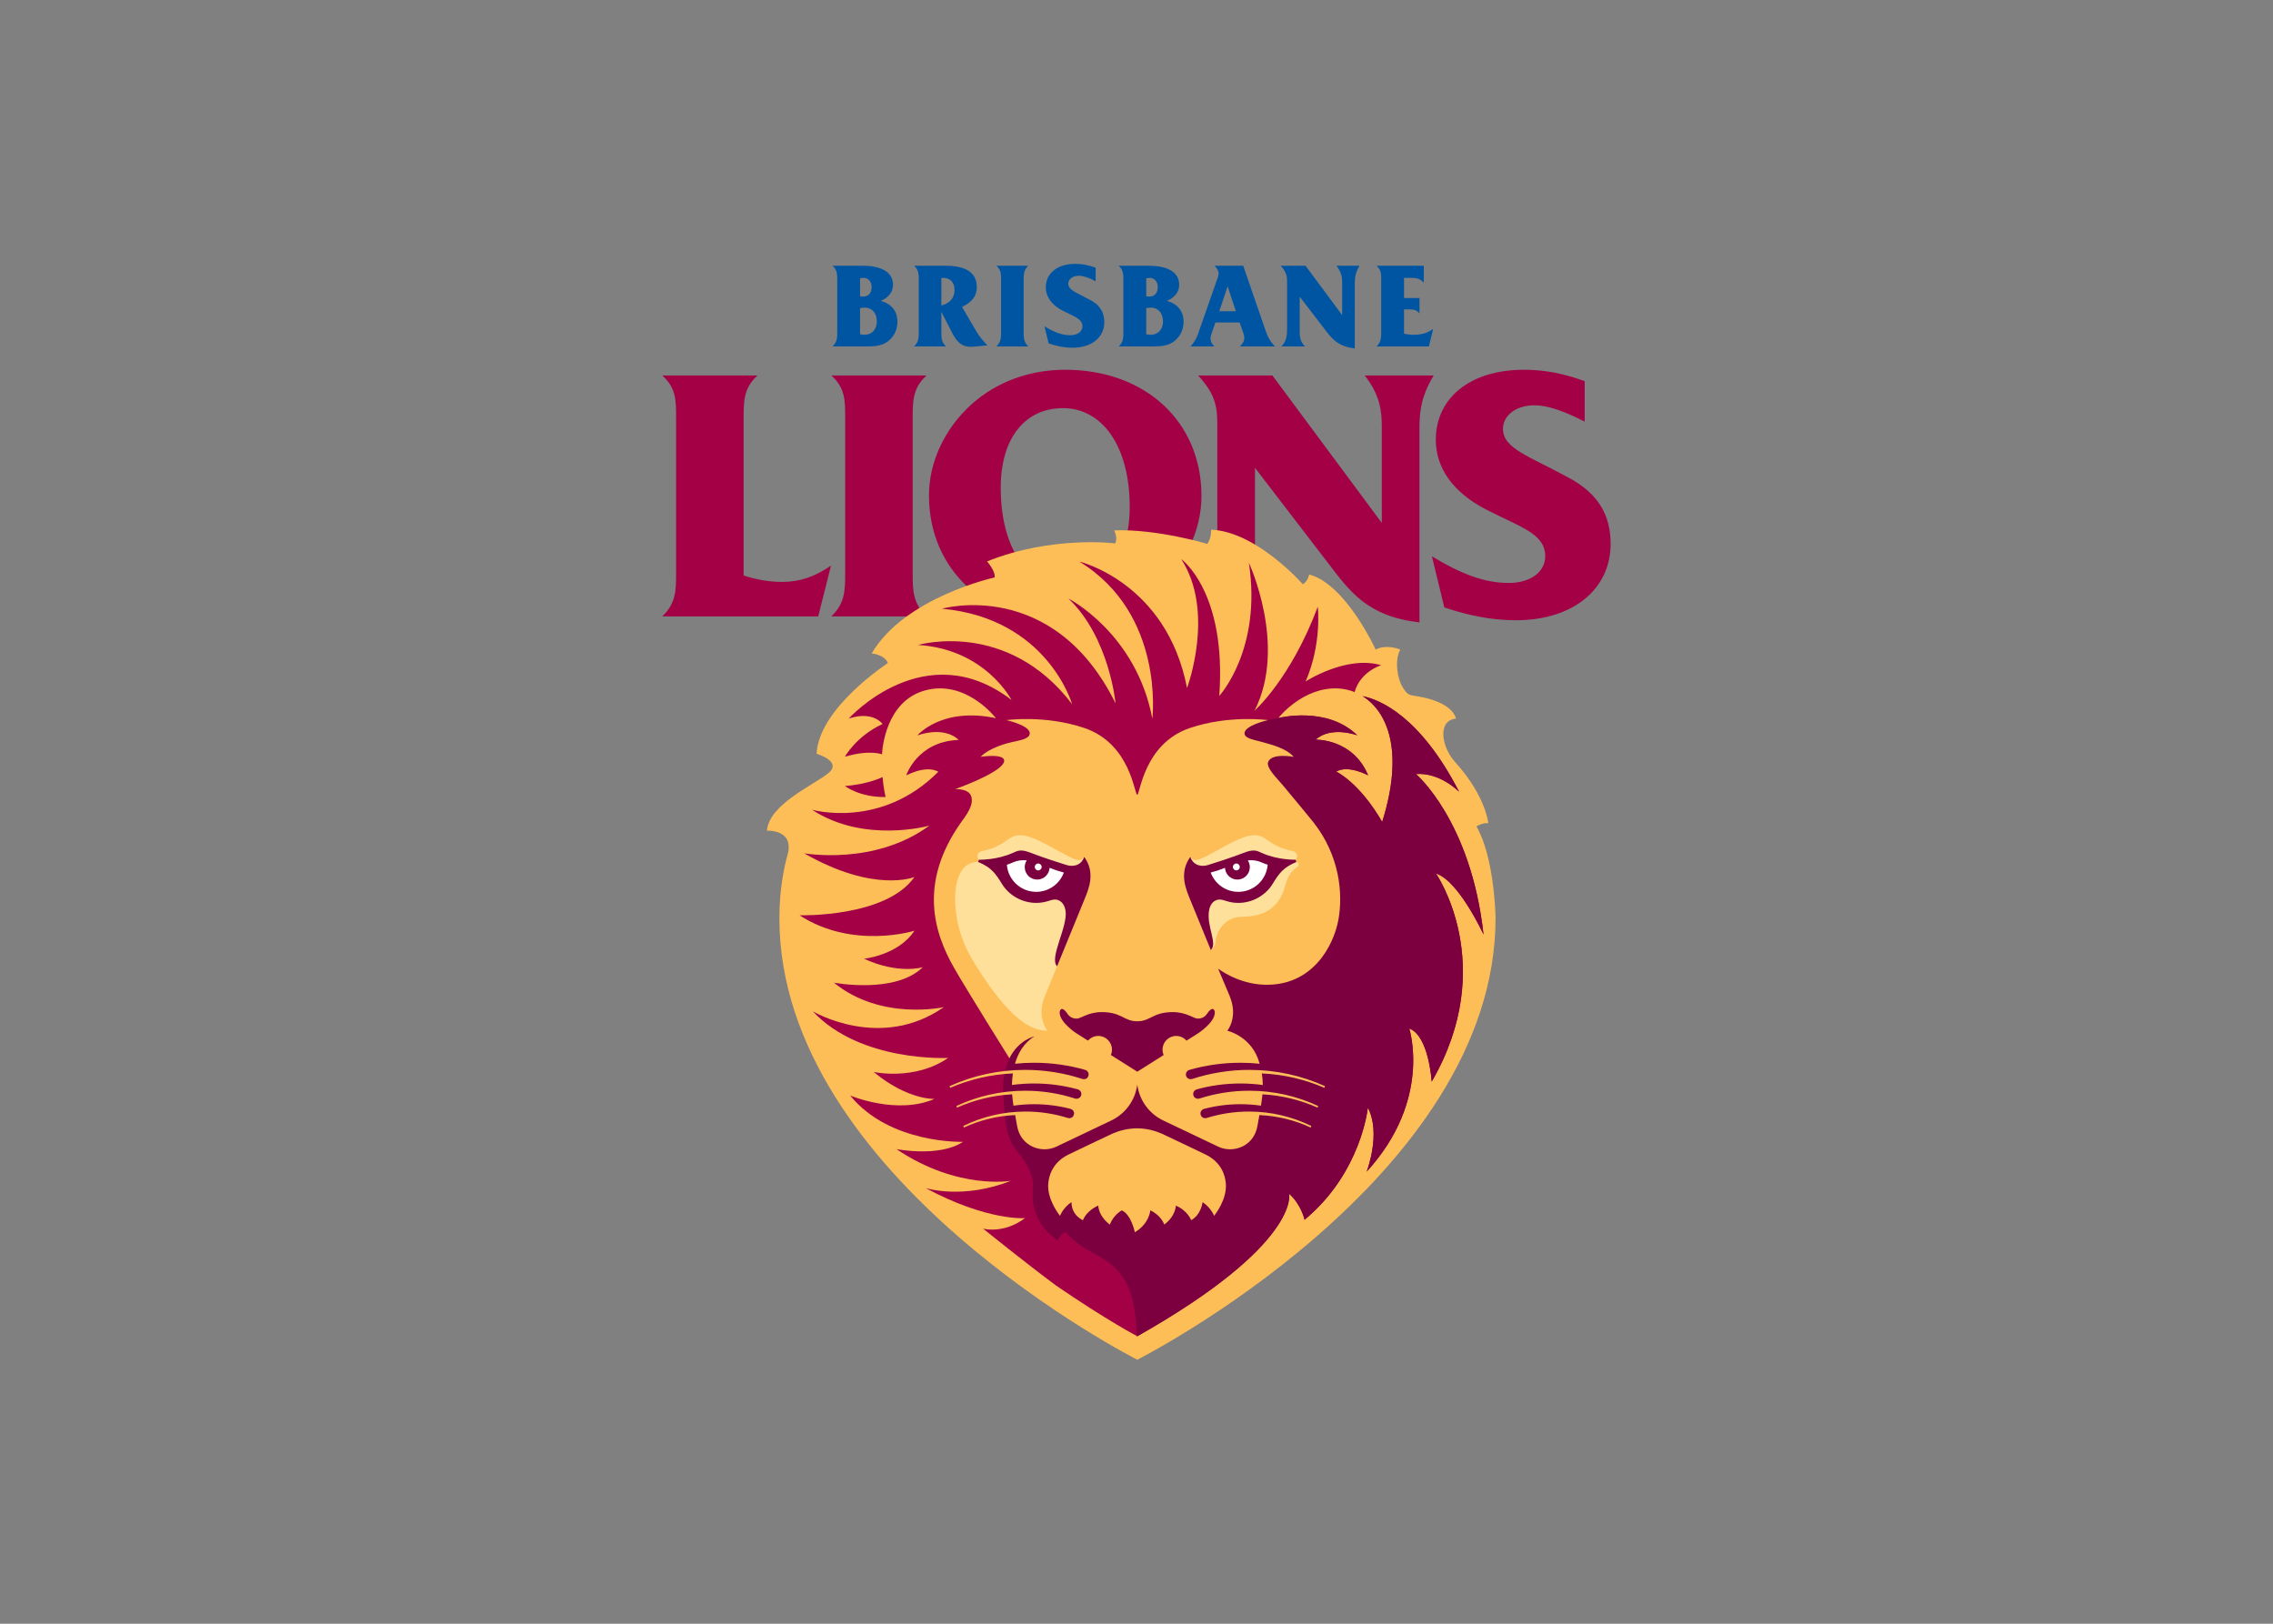 <svg clip-rule="evenodd" fill-rule="evenodd" stroke-linejoin="round" stroke-miterlimit="2" viewBox="0 0 560 400" xmlns="http://www.w3.org/2000/svg"><rect x="0" y="0" width="560" height="400" fill="#808080" stroke="none"/><g transform="matrix(1.107 0 0 1.107 163.156 65)"><g fill-rule="nonzero"><path d="m3.084 68.956v-34.713c0-3.876 0-6.644-3.083-9.409h21.192c-3.007 2.766-3.083 5.533-3.083 9.409l-.001 35.107c2.926.951 5.691 1.424 8.618 1.424 3.952 0 7.276-1.186 10.833-3.635l-2.845 11.303h-34.714c3.006-2.844 3.083-5.692 3.083-9.486" fill="#a30046"/><path d="m58.818 78.442h-21.189c3.004-2.845 3.084-5.693 3.084-9.486v-34.713c0-3.876 0-6.643-3.084-9.409h21.189c-3.002 2.766-3.082 5.533-3.082 9.409v34.713c0 3.793.079 6.642 3.082 9.486" fill="#a30046"/><path d="m59.363 51.558c0-7.352 3.397-14.863 9.569-20.399 5.535-4.901 12.807-7.593 20.712-7.593 17.954 0 30.365 11.626 30.365 28.073 0 7.352-3.399 15.022-9.566 20.478-5.535 4.983-12.81 7.592-20.798 7.592-17.79-.001-30.282-11.782-30.282-28.151m30.76 20.323c8.302 0 13.915-6.327 13.915-17.793 0-13.6-6.165-21.981-14.862-21.981-8.145 0-13.842 6.328-13.842 17.711-.001 13.68 6.167 22.063 14.789 22.063" fill="#a30046"/><path d="m123.536 65v-28.783c0-3.792-.077-6.878-4.271-11.384h16.524l24.354 32.815v-21.19c0-3.64-.313-7.12-3.795-11.625l15.341.001c-2.924 4.823-3.163 8.378-3.163 11.86v43.094c-11.625-1.345-15.494-6.881-20.4-13.285l-16.21-21.112v22.772c0 4.112.317 7.117 3.561 10.28h-15.66c3.719-4.034 3.719-7.826 3.719-13.443" fill="#a30046"/><path d="m188.372 71.011c5.06 0 8.144-2.609 8.145-5.933 0-5.059-5.533-6.481-13.047-10.355-7.434-3.796-11.306-9.252-11.306-15.579 0-9.092 7.354-15.578 19.686-15.578 4.587 0 8.86.872 13.445 2.532v9.012c-4.507-2.291-8.146-3.636-11.152-3.636-4.271 0-7.034 2.373-7.034 5.22 0 4.428 5.693 6.008 14.945 11.071 6.168 3.398 9.014 8.062 9.014 14.547 0 10.043-8.306 16.999-21.111 16.999-5.3 0-10.438-1.028-15.896-2.846l-2.766-11.388c6.242 3.799 11.541 5.934 17.077 5.934" fill="#a30046"/><path d="m38.946 15.195v-11.621c0-1.298-.027-2.225-1.031-3.15h6.669c4.5 0 6.778 1.588 6.778 4.236 0 1.562-.926 2.806-2.7 3.573 2.408.714 3.681 2.303 3.681 4.686 0 1.403-.504 2.701-1.43 3.706-1.378 1.458-2.966 1.748-5.27 1.748h-7.728c1.004-.953 1.031-1.905 1.031-3.178m5.798-7.915c1.138 0 1.851-.793 1.851-2.144 0-1.139-.713-2.013-1.799-2.013-.134 0-.397.026-.766.08v4.024c.317.053.554.053.714.053m.343 8.499c1.589 0 2.675-1.245 2.675-2.938 0-1.907-1.086-3.099-2.702-3.099-.238 0-.583.054-1.031.105v5.826c.503.079.847.106 1.058.106" fill="#0055a3"/><path d="m56.055 18.373c1.006-.953 1.033-1.905 1.033-3.178v-11.621c0-1.298 0-2.225-1.033-3.15h6.989c4.635 0 6.964 1.562 6.964 4.792 0 1.933-1.06 3.31-3.284 4.368l3.256 5.561c.502.846 1.271 1.852 2.383 2.99l-2.992.292c-.238.027-.476.027-.715.027-1.986 0-3.044-.98-4.209-3.231l-2.329-4.552v4.526c0 1.272.026 2.225 1.031 3.178h-7.094zm9.001-12.576c0-1.642-.953-2.673-2.542-2.673-.132 0-.264 0-.396.025v6.117c1.932-.504 2.938-1.722 2.938-3.469" fill="#0055a3"/><path d="m81.471 18.373h-7.096c1.008-.953 1.034-1.905 1.034-3.178v-11.621c0-1.298 0-2.224-1.034-3.151h7.096c-1.007.927-1.033 1.853-1.033 3.151v11.621c0 1.273.025 2.225 1.033 3.178" fill="#0055a3"/><path d="m90.79 15.884c1.694 0 2.727-.874 2.727-1.984 0-1.695-1.853-2.172-4.368-3.469-2.487-1.271-3.786-3.098-3.786-5.215-.001-3.046 2.462-5.216 6.593-5.216 1.534 0 2.963.292 4.5.846v3.02c-1.508-.77-2.727-1.219-3.732-1.219-1.43 0-2.356.793-2.356 1.747 0 1.482 1.906 2.012 5.003 3.707 2.064 1.139 3.018 2.701 3.018 4.871 0 3.363-2.778 5.691-7.067 5.691-1.775 0-3.496-.343-5.322-.953l-.927-3.811c2.09 1.269 3.863 1.985 5.717 1.985" fill="#0055a3"/><path d="m102.631 15.195v-11.621c0-1.298-.027-2.225-1.033-3.15h6.672c4.501 0 6.777 1.588 6.777 4.236 0 1.562-.926 2.806-2.7 3.573 2.411.714 3.679 2.303 3.679 4.686 0 1.403-.501 2.701-1.427 3.706-1.378 1.458-2.965 1.748-5.27 1.748h-7.731c1.006-.953 1.033-1.905 1.033-3.178m5.8-7.915c1.138 0 1.854-.793 1.854-2.144 0-1.139-.716-2.013-1.8-2.013-.134 0-.399.026-.769.08v4.024c.316.053.555.053.715.053m.342 8.499c1.589 0 2.675-1.245 2.675-2.938 0-1.907-1.086-3.099-2.701-3.099-.238 0-.581.054-1.031.105v5.826c.503.079.846.106 1.057.106" fill="#0055a3"/><path d="m119.211 15.698 4.21-12.045c.16-.478.398-.927.398-1.51 0-.608-.318-1.084-.874-1.72h6.354l5.083 14.721c.45 1.271 1.139 2.408 1.984 3.229h-7.782c.609-.689.954-1.139.954-1.854 0-.37-.054-.688-.133-.899l-.901-2.569h-5.398l-.85 2.463c-.133.424-.238.769-.238 1.085 0 .635.293 1.218.849 1.774h-5.269c.714-.848 1.269-1.694 1.613-2.675m8.445-5.162-1.825-5.533-1.853 5.533z" fill="#0055a3"/><path d="m139.068 13.872v-9.637c0-1.27-.025-2.303-1.432-3.812h5.536l8.153 10.987v-7.096c0-1.218-.106-2.382-1.271-3.891h5.135c-.978 1.614-1.058 2.807-1.058 3.971v14.429c-3.892-.45-5.188-2.304-6.83-4.448l-5.428-7.068v7.624c0 1.377.106 2.382 1.191 3.441h-5.24c1.244-1.351 1.244-2.62 1.244-4.5" fill="#0055a3"/><path d="m160.01 15.195v-11.621c0-1.298 0-2.224-1.031-3.151h10.509v3.733c-.899-.847-1.562-1.032-2.567-1.032h-1.827v4.475h3.441v3.441c-.424-.582-1.085-.9-1.934-.9h-1.508v5.4c.662.134 1.324.239 1.985.239 1.801 0 3.177-.318 4.501-1.324l-.953 3.917h-11.647c1.004-.952 1.031-1.905 1.031-3.177" fill="#0055a3"/><path d="m100.811 62.208s-14.049-1.802-28.528 4.008c0 0 1.925 2.139 1.683 3.565 0 0-20.063 4.42-27.352 16.916 0 0 2.884.238 3.606 2.139 0 0-15.382 9.979-15.864 20.195 0 0 5.77 1.663 2.643 4.277-3.123 2.615-13.218 6.892-13.699 12.831 0 0 6.22-.369 4.567 5.465-.57 2.012-1.795 7.08-1.795 14.01 0 57.939 79.651 98.252 79.651 98.252s79.736-40.312 79.736-98.252c-.017-1.395-.384-13.753-4.249-20.425 0 0 1.29-.877 2.644-.715 0 0-.564-6.082-7.394-13.604-3.058-3.37-3.994-9.257.184-9.679 0 0-.474-3.633-8.573-4.954-1.955-.319-2.193-.238-3.349-2.141-1.053-1.737-1.804-5.744-.474-8.279 0 0-3.135-1.285-5.465.035 0 0-6.656-14.598-14.828-16.735 0 0-.12 1.385-1.381 2.184 0 0-10.337-11.771-20.412-12.141 0 0 .093 1.849-.846 3.163 0 0-11.124-3.371-20.739-3.016.001-.002.88 1.699.234 2.901" fill="#fdbe57"/><path d="m49.037 114.205s-3.276 1.638-8.383 1.989c0 0 3.236 2.534 9.046 2.455 0 0-.508-2.26-.663-4.444" fill="#a30046"/><path d="m182.783 149.241c-2.788-25.328-15.042-35.708-15.042-35.708 5.393-.42 9.612 3.956 9.612 3.956-8.683-16.857-17.646-20.513-21.49-21.294 5.508 3.425 9.339 12.161 4.368 27.992-5.124-8.839-10.238-11.201-10.238-11.201 2.769-1.566 7.106.843 7.106.843-3.371-8.189-11.684-7.948-11.684-7.948 3.493-3.132 9.273-.964 9.273-.964-6.809-6.639-17.582-3.845-17.582-3.845s5.462-7.016 13.389-6.583c1.196.065 2.414.328 3.594.803 1.299-4.613 5.9-5.975 5.9-5.975-7.714-2.287-16.802 3.613-16.802 3.613 3.668-8.434 2.708-16.622 2.708-16.622-6.019 16.064-14.076 23.121-14.076 23.121 7.355-14.425-1.26-32.906-1.26-32.906 2.962 19.299-6.59 29.63-6.59 29.63 1.677-23.236-8.46-30.449-8.46-30.449 7.642 11.774 1.286 28.695 1.286 28.695-4.522-23.51-23.976-28.149-23.976-28.149 19.104 11.657 16.258 34.972 16.258 34.972-3.587-19.026-18.675-26.746-18.675-26.746 9.124 8.656 10.487 23.314 10.487 23.314-13.917-28.11-38.636-21.052-38.636-21.052 23.51 2.144 28.969 21.248 28.969 21.248-14.465-18.987-34.271-13.178-34.271-13.178 15.009.936 20.781 12.242 20.781 12.242-19.222-14.738-36.22 4.132-36.22 4.132 5.439-1.803 7.524 1.209 7.524 1.209-5.888 2.729-8.383 7.29-8.383 7.29 5.459-1.637 8.265-.545 8.265-.545.043-1.443.936-11.697 9.358-14.152 9.29-2.71 15.985 6.12 15.985 6.12-12.086-2.573-17.466 3.822-17.466 3.822 6.473-2.145 9.163 1.014 9.163 1.014-9.241.35-11.648 7.888-11.648 7.888 4.952-2.456 7.125-.793 7.125-.793-12.807 12.866-28.097 8.442-28.097 8.442 11.703 7.641 26.122 3.527 26.122 3.527-12.196 8.986-27.867 6.168-27.867 6.168 15.69 8.979 24.54 5.268 24.54 5.268-6.316 9.071-25.576 8.525-25.576 8.525 11.93 7.72 25.576 3.431 25.576 3.431-3.606 5.478-11.229 6.239-11.229 6.239 7.836 3.567 13.1 1.87 13.1 1.87-6.159 6.063-19.789 3.457-19.789 3.457 10.549 8.591 24.468 5.433 24.468 5.433-14.133 9.883-29.165.948-29.165.948 10.685 11.411 30.114 10.36 30.114 10.36-7.441 5.145-16.563 3.13-16.563 3.13 7.564 6.283 13.535 5.99 13.535 5.99-8.422 3.641-18.774-.75-18.774-.75 8.825 10.849 25.113 10.299 25.113 10.299-5.275 3.513-14.815 1.626-14.815 1.626 13.616 9.159 25.476 7.048 25.476 7.048-10.73 4.256-18.972 1.626-18.972 1.626 13.779 7.385 22.104 6.685 22.104 6.685-4.816 3.605-9.34 2.335-9.34 2.335s9.611 7.742 16.253 12.672c11.565 7.897 18.077 11.277 18.077 11.277 36.389-20.587 33.789-31.711 33.789-31.711 2.704 2.391 3.445 5.788 3.445 5.788 12.671-10.519 14.075-24.946 14.075-24.946 3.039 5.733-.258 14.242-.258 14.242 14.643-15.994 9.478-31.85 9.478-31.85 4.367 1.56 4.993 11.826 4.993 11.826 15.052-26.004.953-46.321.953-46.321 5.067 1.577 10.582 13.572 10.582 13.572" fill="#a30046"/><path d="m182.783 149.241c-2.788-25.328-15.042-35.708-15.042-35.708 5.393-.42 9.612 3.956 9.612 3.956-8.683-16.857-17.646-20.513-21.49-21.294 5.508 3.425 9.339 12.161 4.368 27.992-5.124-8.839-10.238-11.201-10.238-11.201 2.769-1.566 7.106.843 7.106.843-3.371-8.189-11.684-7.948-11.684-7.948 3.493-3.132 9.273-.964 9.273-.964-6.809-6.639-17.582-3.845-17.582-3.845-1.718.315-2.289.462-2.289.462s-8.656-1.208-17.388 1.754c-10.31 3.498-11.083 14.856-11.719 14.856s-1.444-11.358-11.752-14.856c-8.733-2.962-17.388-1.754-17.388-1.754s5.317 1.182 5.219 2.983c-.061 1.136-1.902 1.461-3.895 1.891-1.001.215-5.03 1.208-7.044 3.3 0 0 4.583-.718 5.184.572.734 1.573-4.568 4.328-10.858 6.615 0 0 2.814-.167 3.509 1.404.916 2.066-1.305 4.743-2.194 6.003-9.528 13.49-5.993 24.616-1.516 32.417 3.034 5.283 12.295 20.081 12.295 20.081s-1.78 3.535-1.385 8.352c.519 6.341.519 9.305 3.404 12.682 1.018 1.192 3.509 4.523 3.197 7.798-.408 4.295.937 8.5 5.537 11.696 0 0 .625-1.559 1.794-1.872 0 0 1.262 2.083 6.003 4.602 5.959 3.167 9.424 6.384 9.806 18.533.062.033.097.052.097.052 36.389-20.587 33.789-31.711 33.789-31.711 2.704 2.391 3.445 5.788 3.445 5.788 12.671-10.519 14.075-24.946 14.075-24.946 3.039 5.733-.258 14.242-.258 14.242 14.643-15.994 9.478-31.85 9.478-31.85 4.367 1.56 4.993 11.826 4.993 11.826 15.052-26.004.953-46.321.953-46.321 5.07 1.575 10.585 13.57 10.585 13.57" fill="#7c0040"/><path d="m150.475 146.021c1.1-5.942.242-14.389-5.52-21.719-.608-.775-4.356-5.324-6.841-8.283-1.425-1.698-3.713-3.855-3.272-5.133.732-2.128 5.694-1.179 5.694-1.179-1.79-2.053-5.443-2.832-7.043-3.301-1.725-.506-3.835-.753-3.896-1.89-.096-1.8 5.223-2.983 5.223-2.983s-8.657-1.208-17.39 1.753c-10.309 3.498-11.081 14.855-11.718 14.855-.636 0-1.444-11.357-11.752-14.855-8.734-2.962-17.39-1.753-17.39-1.753s5.318 1.183 5.22 2.983c-.061 1.136-1.902 1.461-3.894 1.89-1.001.217-5.03 1.209-7.045 3.301 0 0 4.582-.718 5.183.571.735 1.574-4.567 4.328-10.857 6.616 0 0 2.812-.167 3.508 1.404.916 2.066-1.305 4.745-2.194 6.004-9.528 13.49-5.993 24.615-1.516 32.416 3.034 5.284 12.295 20.08 12.295 20.08 1.989-4.093 5.575-4.892 5.575-4.892-2.393 1.451-3.673 3.771-4.341 6.096 1.399-.143 2.815-.22 4.251-.22 3.951 0 7.772.556 11.391 1.592.362.104.934.584.699 1.347-.235.768-1.012.774-1.334.669-4.003-1.312-8.28-2.023-12.723-2.023-6.004 0-11.706 1.297-16.841 3.624l.129.373c4.313-1.868 9.021-2.99 13.967-3.211-.138.924-.199 1.801-.217 2.575 1.613-.219 3.259-.333 4.93-.333 3.375 0 6.644.457 9.749 1.314.37.102.93.57.738 1.301-.199.753-1.003.851-1.308.753-3.513-1.141-7.259-1.757-11.147-1.757-5.471 0-10.662 1.221-15.316 3.401l.124.363c3.79-1.688 7.926-2.725 12.274-2.965.037.531.202 1.878.307 2.53-.005.001-.01.002-.016.002 1.501-.217 3.035-.331 4.596-.331 2.796 0 5.506.361 8.092 1.036.383.1.962.534.772 1.264-.222.85-1.019.866-1.336.767-3.003-.938-6.196-1.442-9.504-1.434-4.938.014-9.613 1.167-13.775 3.206l.124.356c3.496-1.621 7.351-2.596 11.41-2.775.182.996.353 1.89.438 2.391.785 4.638 5.476 6.183 8.706 4.65.233-.11 11.716-5.586 12.092-5.756 3.184-1.449 5.493-4.479 5.95-8.084.457 3.604 2.767 6.635 5.95 8.084.376.17 11.86 5.646 12.091 5.756 3.232 1.532 7.922-.013 8.707-4.65.105-.622.264-1.464.429-2.391 4.061.178 7.919 1.153 11.418 2.775l.122-.356c-4.163-2.039-8.835-3.192-13.773-3.206-3.318-.009-6.521.498-9.53 1.442-.31.097-1.048.052-1.298-.698-.236-.711.349-1.235.717-1.33 2.599-.683 5.323-1.047 8.132-1.047 1.55 0 3.071.113 4.562.326.023-.152.251-1.548.337-2.527 4.343.242 8.478 1.278 12.262 2.965l.125-.363c-4.654-2.181-9.845-3.401-15.315-3.401-3.886 0-7.632.615-11.144 1.755-.307.099-1.081.023-1.296-.712-.22-.746.343-1.234.707-1.336 3.11-.859 6.384-1.318 9.763-1.318 1.688 0 3.347.117 4.973.339-.011-.794-.073-1.661-.219-2.579 4.932.225 9.627 1.347 13.928 3.209l.128-.373c-5.135-2.327-10.836-3.624-16.84-3.624-4.453 0-8.739.716-12.752 2.035-.313.101-1.127.024-1.325-.73-.183-.698.333-1.186.684-1.287 3.628-1.043 7.46-1.602 11.424-1.602 1.449 0 2.878.077 4.287.223-.003 0-.009 0-.012-.001-.122-.408-.259-.82-.418-1.237-1.918-5.003-6.788-6.115-6.788-6.115s2.485-2.942.543-7.679l-2.589-6.145s4.367 3.472 10.502 3.596c10.557.212 15.202-8.704 16.257-14.404" fill="#fdbe57"/><path d="m102.282 210.627s-1.814.943-2.662 3.156c0 0-2.344-1.543-2.59-4.208 0 0-2.443.936-3.399 3.238 0 0-2.557-1.022-2.545-4.009 0 0-1.698.998-2.562 3.044 0 .004-2.936-3.604-2.612-7.192.429-4.734 4.171-6.277 4.717-6.55.545-.273 9.196-4.405 9.625-4.586 1.589-.668 3.423-1.146 5.419-1.146 1.995 0 3.829.478 5.417 1.146.431.181 9.08 4.312 9.626 4.586.546.272 4.308 1.812 4.717 6.55.304 3.509-2.378 6.901-2.613 7.192 0 0-.679-1.817-2.562-3.044 0 0-.307 2.79-2.543 4.009 0 0-.743-2.102-3.4-3.238 0 0-.045 2.341-2.589 4.208 0 0-.625-2.001-3.104-3.156 0 0-.193 2.958-3.441 4.868-.001 0-.807-3.937-2.899-4.868" fill="#fdbe57"/><path d="m141.599 133.458c-.083-.214-.242-.336-.454-.364l-.187-.497h-.006c.131-.095.396-.354.336-.886-.078-.703-.621-.961-1.079-1.053-3.002-.6-4.598-1.771-5.58-2.47-.984-.699-1.678-1.039-2.9-1.039-3.768 0-10.864 5.522-13.009 5.522-.72 0-1.093-.524-1.181-.666-.005-.016-.013-.028-.018-.044-2.55 3.57-1.039 7.05-.003 9.585.239.583 4.378 10.693 4.561 11.136l.007.03s1.023-.626 1.079-2.028c.066-1.65 1.742-5.399 5.913-5.394 4.503.006 8.188-1.769 9.518-6.784.201-.756.818-3.08 2.71-4.269.238-.149.428-.427.293-.779" fill="#ffe09a"/><path d="m65.514 137.909c1.097-5.215 4.574-4.787 4.788-4.815h-.002l.188-.498h.006c-.132-.094-.395-.354-.336-.885.078-.702.62-.961 1.079-1.053 3.001-.6 4.598-1.771 5.581-2.47.985-.699 1.677-1.039 2.899-1.039 3.769 0 10.864 5.521 13.008 5.521.72 0 1.093-.523 1.181-.665.006-.016.012-.028.018-.043 2.55 3.57 1.039 7.049.002 9.584-.238.583-4.378 10.693-4.559 11.136l-.008.029-4.219 10.26c-1.924 4.451.545 7.681.545 7.681-4.502.006-9.557-4.186-16.485-15.505-4.155-6.786-4.438-13.663-3.686-17.238" fill="#ffe09a"/><path d="m117.521 131.962c.77 2.152 2.723 2.18 3.914 1.827 1.075-.315 5.559-1.764 7.913-2.694 2.354-.932 2.97-.502 4.183.037 3.566 1.584 7.427 1.465 7.427 1.465l.188.499c-2.971 1.24-3.856 2.527-5.345 4.947-1.419 2.306-4.24 4.165-7.609 4.165-2.609 0-3.493-1.088-4.783-.646-.717.247-1.462.869-1.717 2.361-.594 3.475 1.967 7.36.396 8.78 0 0-4.325-10.561-4.569-11.156-1.037-2.535-2.546-6.015.002-9.585" fill="#7c0040"/><path d="m116.676 172.861c-.559-.641-1.375-1.046-2.291-1.046-1.679 0-3.041 1.361-3.041 3.041 0 .431.09.838.251 1.208l-5.874 3.704-5.882-3.709c.158-.369.247-.775.247-1.203 0-1.68-1.361-3.041-3.042-3.041-.913 0-1.728.404-2.286 1.04l-2.649-1.67s-3.492-2.282-3.652-4.422c-.062-.85.515-1.566 1.531-.148.425.596.913 1.338 2.274 1.338.938 0 2.478-1.443 5.529-1.443 4.512 0 4.921 2.04 7.924 2.04s3.411-2.04 7.924-2.04c3.051 0 4.592 1.443 5.528 1.443 1.361 0 1.85-.742 2.275-1.338 1.015-1.418 1.593-.701 1.53.148-.16 2.14-3.652 4.422-3.652 4.422z" fill="#7c0040"/><path d="m93.924 131.962c-.77 2.152-2.722 2.18-3.915 1.827-1.074-.315-5.557-1.764-7.911-2.695s-2.971-.501-4.184.038c-3.565 1.584-7.426 1.465-7.426 1.465l-.187.499c2.97 1.24 3.855 2.527 5.345 4.947 1.417 2.306 4.239 4.165 7.608 4.165 2.609 0 3.494-1.088 4.783-.646.717.247 1.462.869 1.717 2.361.594 3.475-3.725 10.604-1.873 12.39 0 0 5.801-14.17 6.046-14.766 1.036-2.535 2.546-6.015-.003-9.585" fill="#7c0040"/><path d="m128.533 134.21c0 .421-.341.765-.763.765-.423 0-.765-.344-.765-.765 0-.422.342-.767.765-.767.422 0 .763.345.763.767" fill="#fff"/><path d="m128.213 139.749c3.446 0 6.266-2.66 6.532-6.036-.48-.156-.964-.336-1.443-.549-.868-.387-1.956-.547-2.985-.425.286.435.452.953.452 1.513 0 1.528-1.236 2.768-2.767 2.768-1.477 0-2.68-1.158-2.759-2.615-1.268.494-2.06.763-3.18 1.05.923 2.504 3.325 4.294 6.15 4.294" fill="#fff"/><path d="m82.911 134.21c0 .421.341.765.764.765.422 0 .764-.344.764-.765 0-.422-.341-.767-.764-.767s-.764.345-.764.767" fill="#fff"/><path d="m83.233 139.749c-3.447 0-6.268-2.66-6.534-6.036.48-.156.965-.336 1.443-.549.868-.387 1.958-.547 2.986-.425-.285.435-.453.953-.453 1.513 0 1.528 1.238 2.766 2.766 2.766 1.478 0 2.682-1.156 2.76-2.613 1.27.494 2.06.763 3.18 1.05-.921 2.504-3.323 4.294-6.148 4.294" fill="#fff"/></g><path d="m211.067 0h-211.067v243.864" fill="none"/><path d="m211.067 243.864v-243.864" fill="none"/></g></svg>